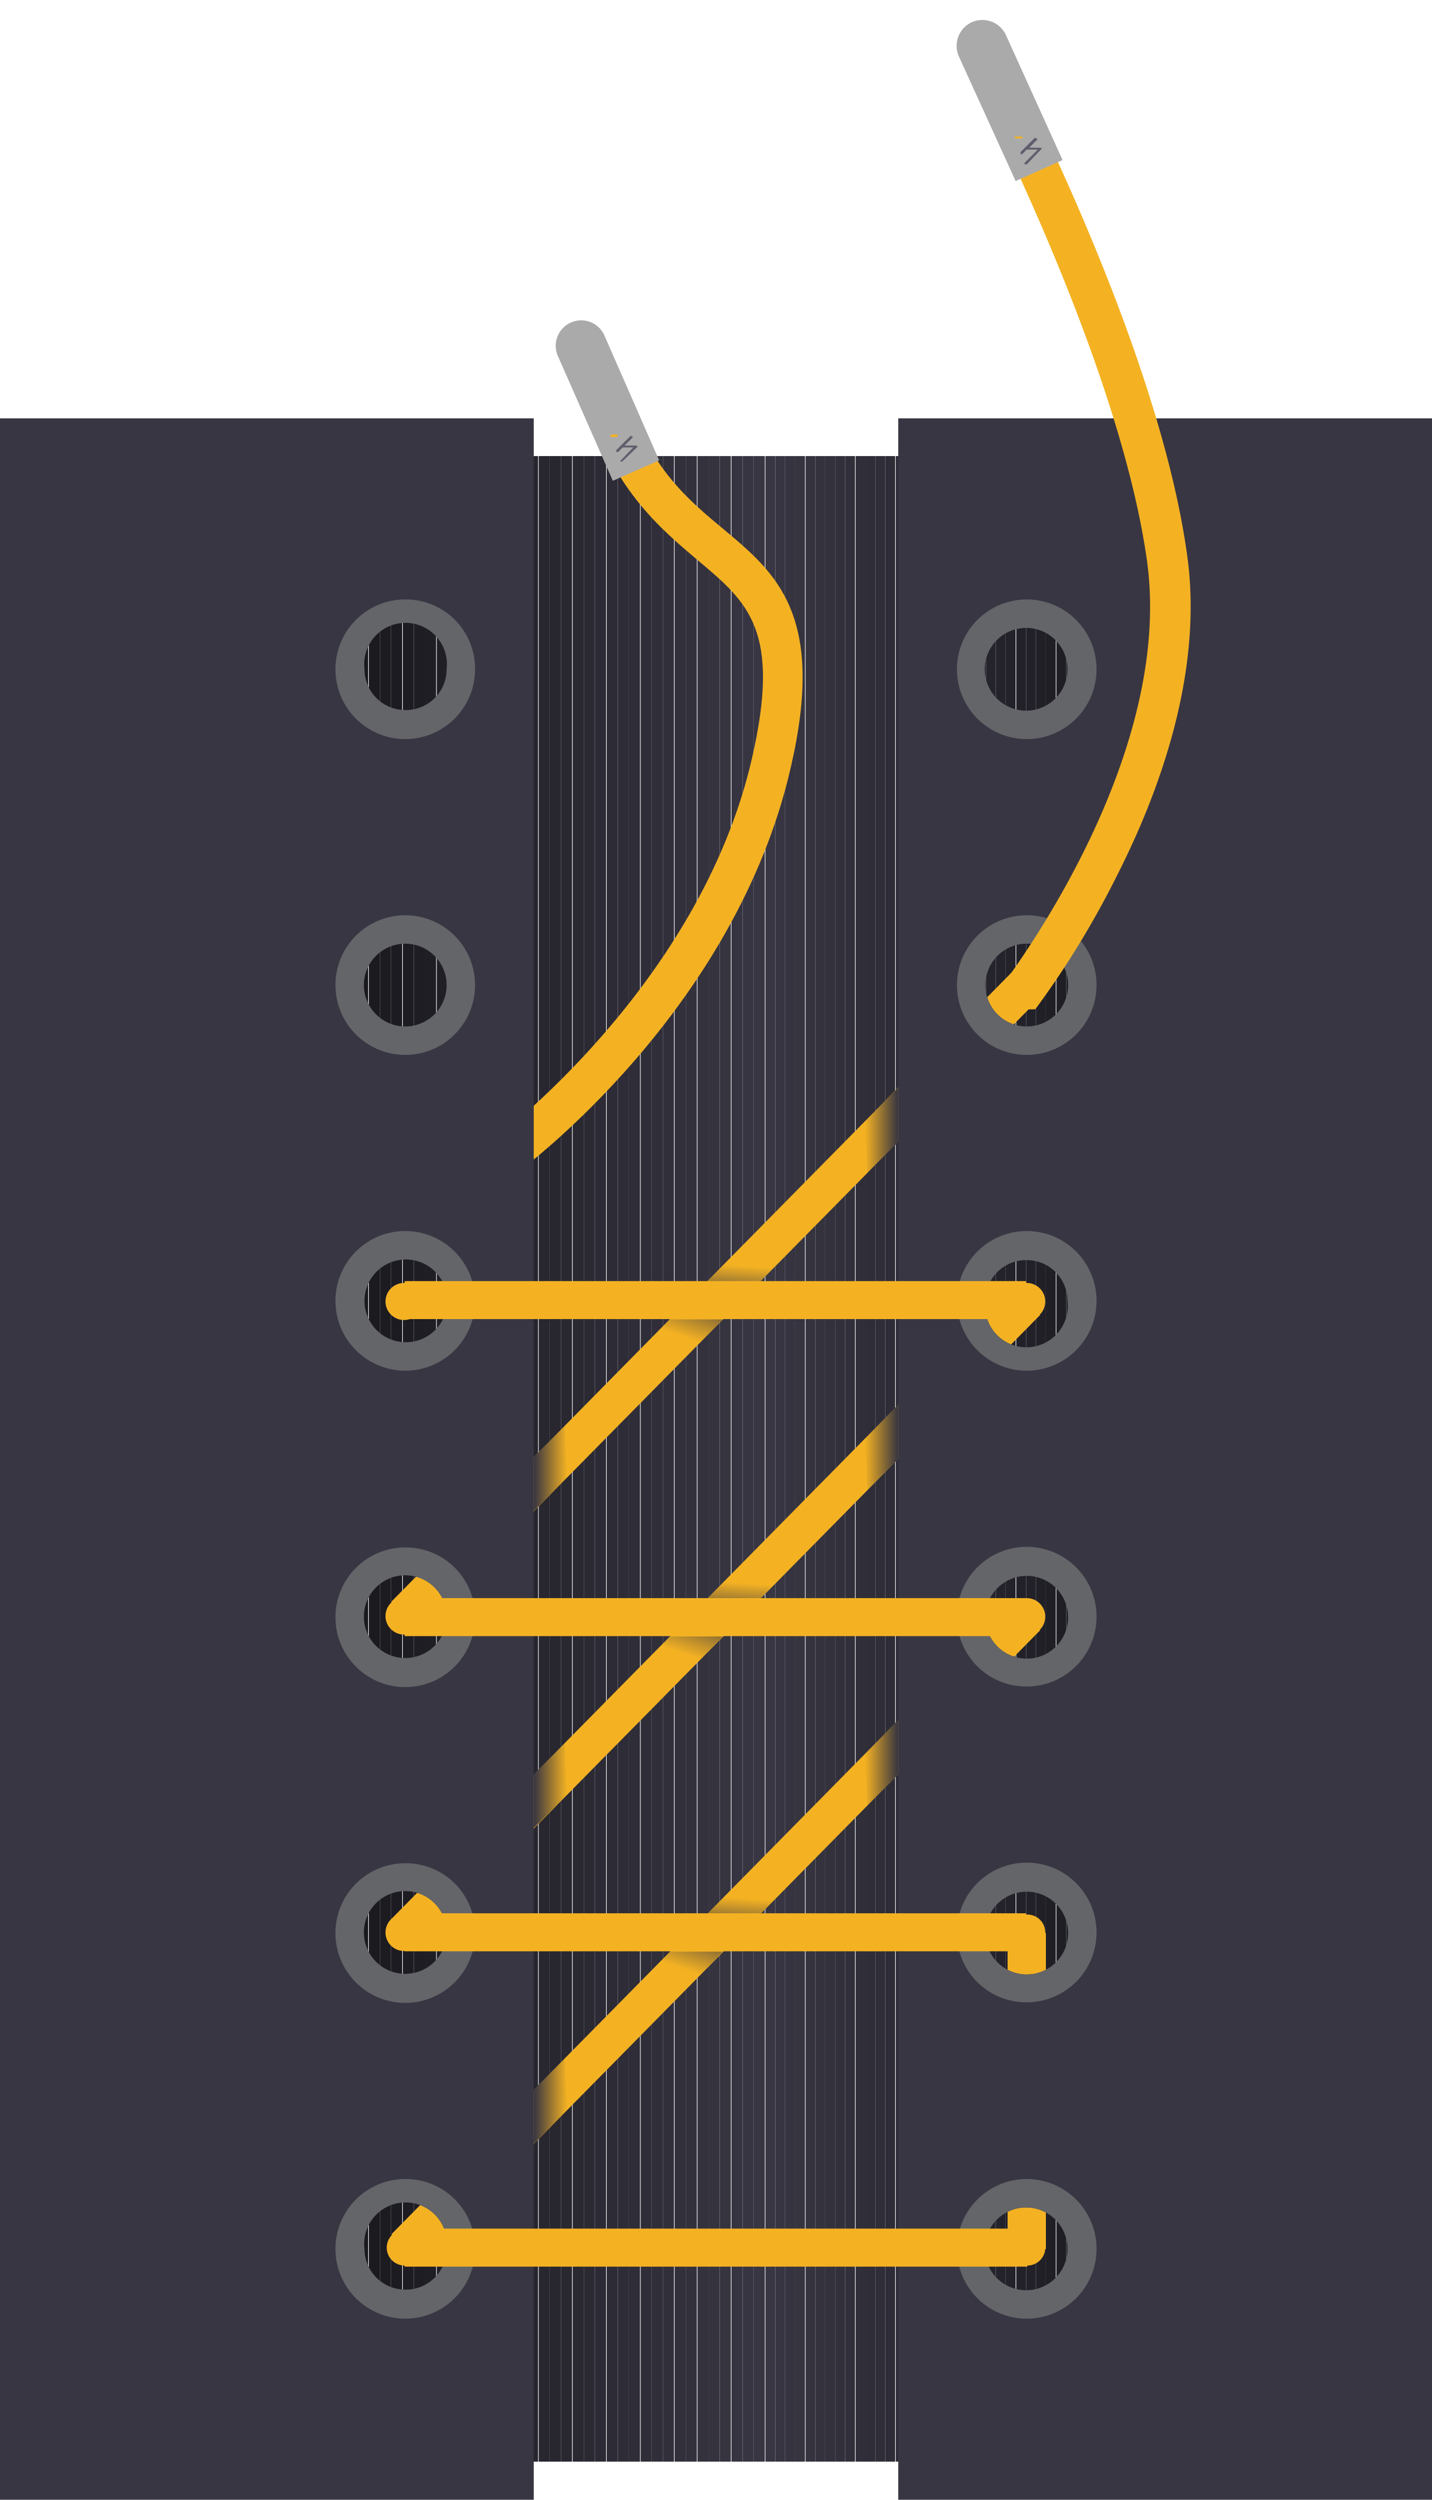 <svg xmlns="http://www.w3.org/2000/svg" xmlns:xlink="http://www.w3.org/1999/xlink" viewBox="0 0 231.8 404.5"><defs><clipPath id="a"><rect x="6.1" y="73.8" width="219.5" height="324.53" style="fill:none"/></clipPath><linearGradient id="b" x1="65.5" y1="363.72" x2="166.31" y2="363.72" gradientUnits="userSpaceOnUse"><stop offset="0" stop-color="#f4b223"/><stop offset="1" stop-color="#f4b223"/></linearGradient><linearGradient id="c" x1="86.44" y1="339.93" x2="91.8" y2="339.93" gradientUnits="userSpaceOnUse"><stop offset="0" stop-color="#383642"/><stop offset="1" stop-color="#383642" stop-opacity="0"/></linearGradient><linearGradient id="d" x1="86.44" y1="288.9" x2="91.8" y2="288.9" xlink:href="#c"/><linearGradient id="e" x1="86.44" y1="237.61" x2="91.8" y2="237.61" xlink:href="#c"/><linearGradient id="f" x1="-5700.93" y1="-523.08" x2="-5695.57" y2="-523.08" gradientTransform="translate(-5555.6 -340.2) rotate(180)" xlink:href="#c"/><linearGradient id="g" x1="-5700.93" y1="-574.37" x2="-5695.57" y2="-574.37" gradientTransform="translate(-5555.6 -340.2) rotate(180)" xlink:href="#c"/><linearGradient id="h" x1="-5700.93" y1="-625.42" x2="-5695.57" y2="-625.42" gradientTransform="translate(-5555.6 -340.2) rotate(180)" xlink:href="#c"/><linearGradient id="i" x1="113.43" y1="310.32" x2="110.57" y2="318.63" xlink:href="#c"/><linearGradient id="j" x1="120.2" y1="313.52" x2="120.63" y2="307.2" xlink:href="#c"/><linearGradient id="k" x1="113.43" y1="259.3" x2="110.57" y2="267.61" xlink:href="#c"/><linearGradient id="l" x1="120.2" y1="262.49" x2="120.63" y2="256.17" xlink:href="#c"/><linearGradient id="m" x1="113.43" y1="208.01" x2="110.57" y2="216.32" xlink:href="#c"/><linearGradient id="n" x1="120.2" y1="211.2" x2="120.63" y2="204.88" xlink:href="#c"/></defs><title>style-hypotenuseArtboard 1 copy 6</title><g style="isolation:isolate"><g style="clip-path:url(#a)"><rect x="6.1" y="73.8" width="0.4" height="324.53" style="fill:#010101"/><rect x="6.5" y="73.8" width="1.8" height="324.53" style="fill:#020202"/><rect x="8.3" y="73.8" width="1.8" height="324.53" style="fill:#030203"/><rect x="10.2" y="73.8" width="1.8" height="324.53" style="fill:#030304"/><rect x="12" y="73.8" width="1.8" height="324.53" style="fill:#040405"/><rect x="13.8" y="73.8" width="1.8" height="324.53" style="fill:#050506"/><rect x="15.7" y="73.8" width="1.8" height="324.53" style="fill:#060607"/><rect x="17.5" y="73.8" width="1.8" height="324.53" style="fill:#070708"/><rect x="19.3" y="73.8" width="1.8" height="324.53" style="fill:#080709"/><rect x="21.2" y="73.8" width="1.8" height="324.53" style="fill:#09080a"/><rect x="23" y="73.8" width="1.8" height="324.53" style="fill:#09090b"/><rect x="24.8" y="73.8" width="1.8" height="324.53" style="fill:#0a0a0c"/><rect x="26.7" y="73.8" width="1.8" height="324.53" style="fill:#0b0b0d"/><rect x="28.5" y="73.8" width="1.8" height="324.53" style="fill:#0c0c0e"/><rect x="30.3" y="73.8" width="1.8" height="324.53" style="fill:#0d0c0f"/><rect x="32.2" y="73.8" width="1.8" height="324.53" style="fill:#0e0d10"/><rect x="34" y="73.8" width="1.8" height="324.53" style="fill:#0f0e11"/><rect x="35.8" y="73.8" width="1.8" height="324.53" style="fill:#100f12"/><rect x="37.7" y="73.8" width="1.8" height="324.53" style="fill:#101013"/><rect x="39.5" y="73.8" width="1.8" height="324.53" style="fill:#111114"/><rect x="41.3" y="73.8" width="1.8" height="324.53" style="fill:#121115"/><rect x="43.2" y="73.8" width="1.8" height="324.53" style="fill:#131216"/><rect x="45" y="73.8" width="1.8" height="324.53" style="fill:#141317"/><rect x="46.8" y="73.8" width="1.8" height="324.53" style="fill:#151418"/><rect x="48.7" y="73.8" width="1.8" height="324.53" style="fill:#161519"/><rect x="50.5" y="73.8" width="1.8" height="324.53" style="fill:#16161a"/><rect x="52.3" y="73.8" width="1.8" height="324.53" style="fill:#17161b"/><rect x="54.2" y="73.8" width="1.8" height="324.53" style="fill:#18171c"/><rect x="56" y="73.8" width="1.8" height="324.53" style="fill:#19181d"/><rect x="57.8" y="73.8" width="1.8" height="324.53" style="fill:#1a191e"/><rect x="59.7" y="73.8" width="1.8" height="324.53" style="fill:#1b1a1f"/><rect x="61.5" y="73.8" width="1.8" height="324.53" style="fill:#1c1b20"/><rect x="63.3" y="73.8" width="1.8" height="324.53" style="fill:#1c1b22"/><rect x="65.2" y="73.8" width="1.8" height="324.53" style="fill:#1d1c23"/><rect x="67" y="73.8" width="1.8" height="324.53" style="fill:#1e1d24"/><rect x="68.8" y="73.8" width="1.8" height="324.53" style="fill:#1f1e25"/><rect x="70.7" y="73.8" width="1.8" height="324.53" style="fill:#201f26"/><rect x="72.5" y="73.8" width="1.8" height="324.53" style="fill:#212027"/><rect x="74.3" y="73.8" width="1.8" height="324.53" style="fill:#222028"/><rect x="76.2" y="73.8" width="1.8" height="324.53" style="fill:#222129"/><rect x="78" y="73.8" width="1.8" height="324.53" style="fill:#23222a"/><rect x="79.8" y="73.8" width="1.8" height="324.53" style="fill:#24232b"/><rect x="81.7" y="73.8" width="1.8" height="324.53" style="fill:#25242c"/><rect x="83.5" y="73.8" width="1.8" height="324.53" style="fill:#26252d"/><rect x="85.3" y="73.8" width="1.8" height="324.53" style="fill:#27252e"/><rect x="87.2" y="73.8" width="1.8" height="324.53" style="fill:#28262f"/><rect x="89" y="73.8" width="1.8" height="324.53" style="fill:#282730"/><rect x="90.8" y="73.8" width="1.8" height="324.53" style="fill:#292831"/><rect x="92.7" y="73.8" width="1.8" height="324.53" style="fill:#2a2932"/><rect x="94.5" y="73.8" width="1.8" height="324.53" style="fill:#2b2a33"/><rect x="96.3" y="73.8" width="1.8" height="324.53" style="fill:#2c2a34"/><rect x="98.2" y="73.8" width="1.8" height="324.53" style="fill:#2d2b35"/><rect x="100" y="73.8" width="1.8" height="324.53" style="fill:#2e2c36"/><rect x="101.8" y="73.8" width="1.8" height="324.53" style="fill:#2f2d37"/><rect x="103.7" y="73.8" width="1.8" height="324.53" style="fill:#2f2e38"/><rect x="105.5" y="73.8" width="1.8" height="324.53" style="fill:#302f39"/><rect x="107.3" y="73.8" width="1.8" height="324.53" style="fill:#312f3a"/><rect x="109.2" y="73.8" width="1.8" height="324.53" style="fill:#32303b"/><rect x="111" y="73.8" width="1.8" height="324.53" style="fill:#33313c"/><rect x="112.9" y="73.8" width="1.8" height="324.53" style="fill:#34323d"/><rect x="114.7" y="73.8" width="1.8" height="324.53" style="fill:#35333e"/><rect x="116.5" y="73.8" width="1.8" height="324.53" style="fill:#35343f"/><rect x="118.4" y="73.8" width="1.8" height="324.53" style="fill:#363440"/><rect x="120.2" y="73.8" width="1.8" height="324.53" style="fill:#373541"/><rect x="122" y="73.8" width="1.8" height="324.53" style="fill:#383642"/><rect x="123.9" y="73.8" width="1.6" height="324.53" style="fill:#383642"/><rect x="125.5" y="73.8" width="1.6" height="324.53" style="fill:#373541"/><rect x="127.1" y="73.8" width="1.6" height="324.53" style="fill:#363440"/><rect x="128.7" y="73.8" width="1.6" height="324.53" style="fill:#35343f"/><rect x="130.4" y="73.8" width="1.6" height="324.53" style="fill:#35333e"/><rect x="132" y="73.8" width="1.6" height="324.53" style="fill:#34323d"/><rect x="133.6" y="73.8" width="1.6" height="324.53" style="fill:#33313c"/><rect x="135.2" y="73.8" width="1.6" height="324.53" style="fill:#32303b"/><rect x="136.8" y="73.8" width="1.6" height="324.53" style="fill:#312f3a"/><rect x="138.5" y="73.8" width="1.6" height="324.53" style="fill:#302f39"/><rect x="140.1" y="73.8" width="1.6" height="324.53" style="fill:#2f2e38"/><rect x="141.7" y="73.8" width="1.6" height="324.53" style="fill:#2f2d37"/><rect x="143.3" y="73.8" width="1.6" height="324.53" style="fill:#2e2c36"/><rect x="145" y="73.8" width="1.6" height="324.53" style="fill:#2d2b35"/><rect x="146.6" y="73.8" width="1.6" height="324.53" style="fill:#2c2a34"/><rect x="148.2" y="73.8" width="1.6" height="324.53" style="fill:#2b2a33"/><rect x="149.8" y="73.8" width="1.6" height="324.53" style="fill:#2a2932"/><rect x="151.5" y="73.8" width="1.6" height="324.53" style="fill:#292831"/><rect x="153.1" y="73.8" width="1.6" height="324.53" style="fill:#282730"/><rect x="154.7" y="73.8" width="1.6" height="324.53" style="fill:#28262f"/><rect x="156.3" y="73.8" width="1.6" height="324.53" style="fill:#27252e"/><rect x="158" y="73.8" width="1.6" height="324.53" style="fill:#26252d"/><rect x="159.6" y="73.8" width="1.6" height="324.53" style="fill:#25242c"/><rect x="161.2" y="73.8" width="1.6" height="324.53" style="fill:#24232b"/><rect x="162.8" y="73.8" width="1.6" height="324.53" style="fill:#23222a"/><rect x="164.5" y="73.8" width="1.6" height="324.53" style="fill:#222129"/><rect x="166.1" y="73.8" width="1.6" height="324.53" style="fill:#222028"/><rect x="167.7" y="73.8" width="1.6" height="324.53" style="fill:#212027"/><rect x="169.3" y="73.8" width="1.6" height="324.53" style="fill:#201f26"/><rect x="171" y="73.8" width="1.6" height="324.53" style="fill:#1f1e25"/><rect x="172.6" y="73.8" width="1.6" height="324.53" style="fill:#1e1d24"/><rect x="174.2" y="73.8" width="1.6" height="324.53" style="fill:#1d1c23"/><rect x="175.8" y="73.8" width="1.6" height="324.53" style="fill:#1c1b22"/><rect x="177.5" y="73.8" width="1.6" height="324.53" style="fill:#1c1b20"/><rect x="179.1" y="73.8" width="1.6" height="324.53" style="fill:#1b1a1f"/><rect x="180.7" y="73.8" width="1.6" height="324.53" style="fill:#1a191e"/><rect x="182.3" y="73.8" width="1.6" height="324.53" style="fill:#19181d"/><rect x="184" y="73.8" width="1.6" height="324.53" style="fill:#18171c"/><rect x="185.6" y="73.8" width="1.6" height="324.53" style="fill:#17161b"/><rect x="187.2" y="73.8" width="1.6" height="324.53" style="fill:#16161a"/><rect x="188.8" y="73.8" width="1.6" height="324.53" style="fill:#161519"/><rect x="190.5" y="73.8" width="1.6" height="324.53" style="fill:#151418"/><rect x="192.1" y="73.8" width="1.6" height="324.53" style="fill:#141317"/><rect x="193.7" y="73.8" width="1.6" height="324.53" style="fill:#131216"/><rect x="195.3" y="73.8" width="1.6" height="324.53" style="fill:#121115"/><rect x="197" y="73.8" width="1.6" height="324.53" style="fill:#111114"/><rect x="198.6" y="73.8" width="1.6" height="324.53" style="fill:#101013"/><rect x="200.2" y="73.8" width="1.6" height="324.53" style="fill:#100f12"/><rect x="201.8" y="73.8" width="1.6" height="324.53" style="fill:#0f0e11"/><rect x="203.5" y="73.8" width="1.6" height="324.53" style="fill:#0e0d10"/><rect x="205.1" y="73.8" width="1.6" height="324.53" style="fill:#0d0c0f"/><rect x="206.7" y="73.8" width="1.6" height="324.53" style="fill:#0c0c0e"/><rect x="208.3" y="73.8" width="1.6" height="324.53" style="fill:#0b0b0d"/><rect x="210" y="73.8" width="1.6" height="324.53" style="fill:#0a0a0c"/><rect x="211.6" y="73.8" width="1.6" height="324.53" style="fill:#09090b"/><rect x="213.2" y="73.8" width="1.6" height="324.53" style="fill:#09080a"/><rect x="214.8" y="73.8" width="1.6" height="324.53" style="fill:#080709"/><rect x="216.5" y="73.8" width="1.6" height="324.53" style="fill:#070708"/><rect x="218.1" y="73.8" width="1.6" height="324.53" style="fill:#060607"/><rect x="219.7" y="73.8" width="1.6" height="324.53" style="fill:#050506"/><rect x="221.3" y="73.8" width="1.6" height="324.53" style="fill:#040405"/><rect x="222.9" y="73.8" width="1.6" height="324.53" style="fill:#030304"/><rect x="224.6" y="73.8" width="1" height="324.53" style="fill:#030203"/></g><path d="M83.5,189.9l-3.9-5.2c.3-.3,33.6-25,42.1-61.9,4.8-20.8-.6-25.3-8.7-32.1-5.9-5-13.3-11.1-17.8-24.7l6.2-2c3.9,11.8,9.9,16.8,15.8,21.7,8.5,7.1,16.5,13.9,10.8,38.5C119,163.5,84.9,188.9,83.5,189.9Z" style="fill:#f4b223"/><path d="M92.4,52.2a4.1,4.1,0,0,1,5.4,2l8.9,20.3-7.5,3.3L90.3,57.6A4.1,4.1,0,0,1,92.4,52.2Z" style="fill:#aaa"/><rect x="44.2" y="207.3" width="143.3" height="6.15" transform="translate(-115.3 145.1) rotate(-45.4)" style="fill:#f4b223"/><rect x="44.2" y="309.6" width="143.3" height="6.15" transform="translate(-188.1 175.6) rotate(-45.4)" style="fill:#f4b223"/><rect x="44.2" y="258.6" width="143.3" height="6.15" transform="translate(-151.8 160.4) rotate(-45.4)" style="fill:#f4b223"/><rect x="163.1" y="312.8" width="6.2" height="51.12" style="fill:#f4b223"/><path d="M0,67.7V404.5H86.4V67.7ZM65.7,370.5a6.6,6.6,0,0,1-6.7-6.6,6.7,6.7,0,1,1,13.3,0A6.6,6.6,0,0,1,65.7,370.5Zm0-51.1a6.7,6.7,0,1,1,6.6-6.6A6.7,6.7,0,0,1,65.7,319.4Zm0-51.1a6.7,6.7,0,1,1,6.6-6.7A6.7,6.7,0,0,1,65.7,268.3Zm0-51.1a6.7,6.7,0,0,1-6.7-6.7,6.7,6.7,0,1,1,6.7,6.7Zm0-51.1a6.7,6.7,0,1,1,6.6-6.7A6.7,6.7,0,0,1,65.7,166.1Zm0-51.2a6.6,6.6,0,0,1-6.7-6.6,6.7,6.7,0,1,1,13.3,0A6.6,6.6,0,0,1,65.7,114.9Z" style="fill:#383642"/><path d="M65.7,352.6a11.3,11.3,0,1,0,11.2,11.3A11.2,11.2,0,0,0,65.7,352.6Zm0,17.9a6.6,6.6,0,0,1-6.7-6.6,6.7,6.7,0,1,1,13.3,0A6.6,6.6,0,0,1,65.7,370.5Z" style="fill:#636569"/><path d="M65.7,301.5a11.3,11.3,0,1,0,11.2,11.3A11.2,11.2,0,0,0,65.7,301.5Zm0,17.9a6.7,6.7,0,1,1,6.6-6.6A6.7,6.7,0,0,1,65.7,319.4Z" style="fill:#636569"/><path d="M65.7,250.4a11.3,11.3,0,1,0,11.2,11.2A11.2,11.2,0,0,0,65.7,250.4Zm0,17.9a6.7,6.7,0,1,1,6.6-6.7A6.7,6.7,0,0,1,65.7,268.3Z" style="fill:#636569"/><path d="M65.7,199.2a11.3,11.3,0,1,0,11.2,11.3A11.3,11.3,0,0,0,65.7,199.2Zm0,18a6.7,6.7,0,0,1-6.7-6.7,6.7,6.7,0,1,1,6.7,6.7Z" style="fill:#636569"/><path d="M65.7,148.1a11.3,11.3,0,1,0,11.2,11.3A11.3,11.3,0,0,0,65.7,148.1Zm0,18a6.7,6.7,0,1,1,6.6-6.7A6.7,6.7,0,0,1,65.7,166.1Z" style="fill:#636569"/><path d="M65.7,97a11.3,11.3,0,1,0,11.2,11.3A11.2,11.2,0,0,0,65.7,97Zm0,17.9a6.6,6.6,0,0,1-6.7-6.6,6.7,6.7,0,1,1,13.3,0A6.6,6.6,0,0,1,65.7,114.9Z" style="fill:#636569"/><path d="M231.8,404.5V67.7H145.4V404.5ZM166.1,101.6a6.7,6.7,0,0,1,6.7,6.7,6.7,6.7,0,1,1-6.7-6.7Zm0,51.1a6.7,6.7,0,1,1-6.6,6.7A6.7,6.7,0,0,1,166.1,152.7Zm0,51.2a6.6,6.6,0,0,1,6.7,6.6,6.7,6.7,0,1,1-13.3,0A6.6,6.6,0,0,1,166.1,203.9Zm0,51.1a6.7,6.7,0,1,1-6.6,6.6A6.7,6.7,0,0,1,166.1,255Zm0,51.1a6.7,6.7,0,1,1-6.6,6.7A6.7,6.7,0,0,1,166.1,306.1Zm0,51.1a6.7,6.7,0,0,1,6.7,6.7,6.7,6.7,0,1,1-6.7-6.7Z" style="fill:#383642"/><path d="M166.1,119.6a11.3,11.3,0,1,0-11.2-11.3A11.3,11.3,0,0,0,166.1,119.6Zm0-18a6.7,6.7,0,0,1,6.7,6.7,6.7,6.7,0,1,1-6.7-6.7Z" style="fill:#636569"/><path d="M166.1,170.7a11.3,11.3,0,1,0-11.2-11.3A11.3,11.3,0,0,0,166.1,170.7Zm0-18a6.7,6.7,0,1,1-6.6,6.7A6.7,6.7,0,0,1,166.1,152.7Z" style="fill:#636569"/><path d="M166.1,221.8a11.3,11.3,0,1,0-11.2-11.3A11.3,11.3,0,0,0,166.1,221.8Zm0-17.9a6.6,6.6,0,0,1,6.7,6.6,6.7,6.7,0,1,1-13.3,0A6.6,6.6,0,0,1,166.1,203.9Z" style="fill:#636569"/><path d="M166.1,272.9a11.3,11.3,0,1,0-11.2-11.3A11.2,11.2,0,0,0,166.1,272.9Zm0-17.9a6.7,6.7,0,1,1-6.6,6.6A6.7,6.7,0,0,1,166.1,255Z" style="fill:#636569"/><path d="M166.1,324a11.3,11.3,0,1,0-11.2-11.2A11.2,11.2,0,0,0,166.1,324Zm0-17.9a6.7,6.7,0,1,1-6.6,6.7A6.7,6.7,0,0,1,166.1,306.1Z" style="fill:#636569"/><path d="M166.1,375.2a11.3,11.3,0,1,0-11.2-11.3A11.3,11.3,0,0,0,166.1,375.2Zm0-18a6.7,6.7,0,0,1,6.7,6.7,6.7,6.7,0,1,1-6.7-6.7Z" style="fill:#636569"/><circle cx="166.3" cy="363.7" r="2.9" style="fill:#f4b223"/><circle cx="166.3" cy="312.7" r="2.9" style="fill:#f4b223"/><circle cx="166.2" cy="261.6" r="3" style="fill:#f4b223"/><circle cx="65.5" cy="363.7" r="2.9" style="fill:#f4b223"/><circle cx="65.4" cy="312.7" r="3" style="fill:#f4b223"/><circle cx="65.4" cy="261.5" r="3" style="fill:#f4b223"/><circle cx="166.2" cy="210.6" r="3" style="fill:#f4b223"/><circle cx="65.4" cy="210.6" r="3" style="fill:#f4b223"/><circle cx="166.2" cy="159.3" r="3" style="fill:#f4b223"/><rect x="65.5" y="309.6" width="100.6" height="6.15" style="fill:#f4b223"/><rect x="65.5" y="258.6" width="100.6" height="6.15" style="fill:#f4b223"/><rect x="65.5" y="207.3" width="100.6" height="6.15" style="fill:#f4b223"/><line x1="65.5" y1="363.7" x2="166.3" y2="363.7" style="fill:none;stroke-miterlimit:10;stroke-width:6.152px;stroke:url(#b)"/><polygon points="86.4 338.1 86.4 346.9 91.8 341.4 91.4 333 86.4 338.1" style="mix-blend-mode:multiply;fill:url(#c)"/><polygon points="86.4 287.1 86.4 295.8 91.8 290.4 91.4 282 86.4 287.1" style="mix-blend-mode:multiply;fill:url(#d)"/><polygon points="86.4 235.8 86.4 244.5 91.8 239.1 91.4 230.7 86.4 235.8" style="mix-blend-mode:multiply;fill:url(#e)"/><polygon points="145.4 184.8 145.4 176 140 181.4 140.4 189.9 145.4 184.8" style="mix-blend-mode:multiply;fill:url(#f)"/><polygon points="145.4 236.1 145.4 227.3 140 232.7 140.4 241.1 145.4 236.1" style="mix-blend-mode:multiply;fill:url(#g)"/><polygon points="145.4 287.1 145.4 278.3 140 283.8 140.4 292.2 145.4 287.1" style="mix-blend-mode:multiply;fill:url(#h)"/><polygon points="104.8 319.5 108.4 315.8 117 315.8 112.4 320.5 104.8 319.5" style="mix-blend-mode:multiply;fill:url(#i)"/><polygon points="114.5 309.6 118 306 126.7 306 123.2 309.6 114.5 309.6" style="mix-blend-mode:multiply;fill:url(#j)"/><polygon points="104.8 268.5 108.4 264.8 117 264.8 112.4 269.5 104.8 268.5" style="mix-blend-mode:multiply;fill:url(#k)"/><polygon points="114.5 258.6 118 255 126.7 255 123.2 258.6 114.5 258.6" style="mix-blend-mode:multiply;fill:url(#l)"/><polygon points="104.8 217.2 108.4 213.5 117 213.5 112.4 218.2 104.8 217.2" style="mix-blend-mode:multiply;fill:url(#m)"/><polygon points="114.5 207.3 118 203.7 126.7 203.7 123.2 207.3 114.5 207.3" style="mix-blend-mode:multiply;fill:url(#n)"/><path d="M167.6,163.3a8.1,8.1,0,0,1-2.2-.1,6.6,6.6,0,0,1-4-2.6c4.2-5.6,28.4-38.8,24.3-69.6C181,56.7,155.2,8.3,154.9,7.8l5.8-3.1c1.1,2,26.7,49.9,31.5,85.4,2.6,19.1-4.8,38.6-11.4,51.6A147.2,147.2,0,0,1,167.6,163.3Z" style="fill:#f4b223"/><path d="M157.3,3.6a4.2,4.2,0,0,1,5.5,2L172,25.9l-7.6,3.4L155.2,9.1A4.2,4.2,0,0,1,157.3,3.6Z" style="fill:#aaa"/><path d="M102.2,70.4l-2.4,2.4a.2.2,0,0,0,.3.3l.7-.7h1.7l-2,2.1c-.1,0-.1.2,0,.2h.2l2.4-2.3c.1-.1.1-.2,0-.2h0c0-.1,0-.1-.1-.1h-1.9l1.3-1.3v-.2h-.3Z" style="fill:#5f5e6c"/><path d="M100,70.5h0a.2.2,0,0,1-.2.2h-.9c-.1,0-.1-.1-.1-.2l.2-.2h.9Z" style="fill:#f4b223"/><path d="M167.6,22.2l-2.4,2.4v.3a.2.2,0,0,0,.3,0l.7-.7H168l-2.1,2.1a.2.2,0,0,0,0,.3h.3l2.3-2.4c.1-.1.1-.1.1-.2h0c0-.1-.1-.1-.2-.1h-1.8l1.3-1.3v-.2h-.3Z" style="fill:#5f5e6c"/><path d="M165.5,22.3h0c0,.1-.1.1-.2.1h-.9l-.2-.2c0-.1.1-.1.2-.1h1.1Z" style="fill:#f4b223"/></g></svg>